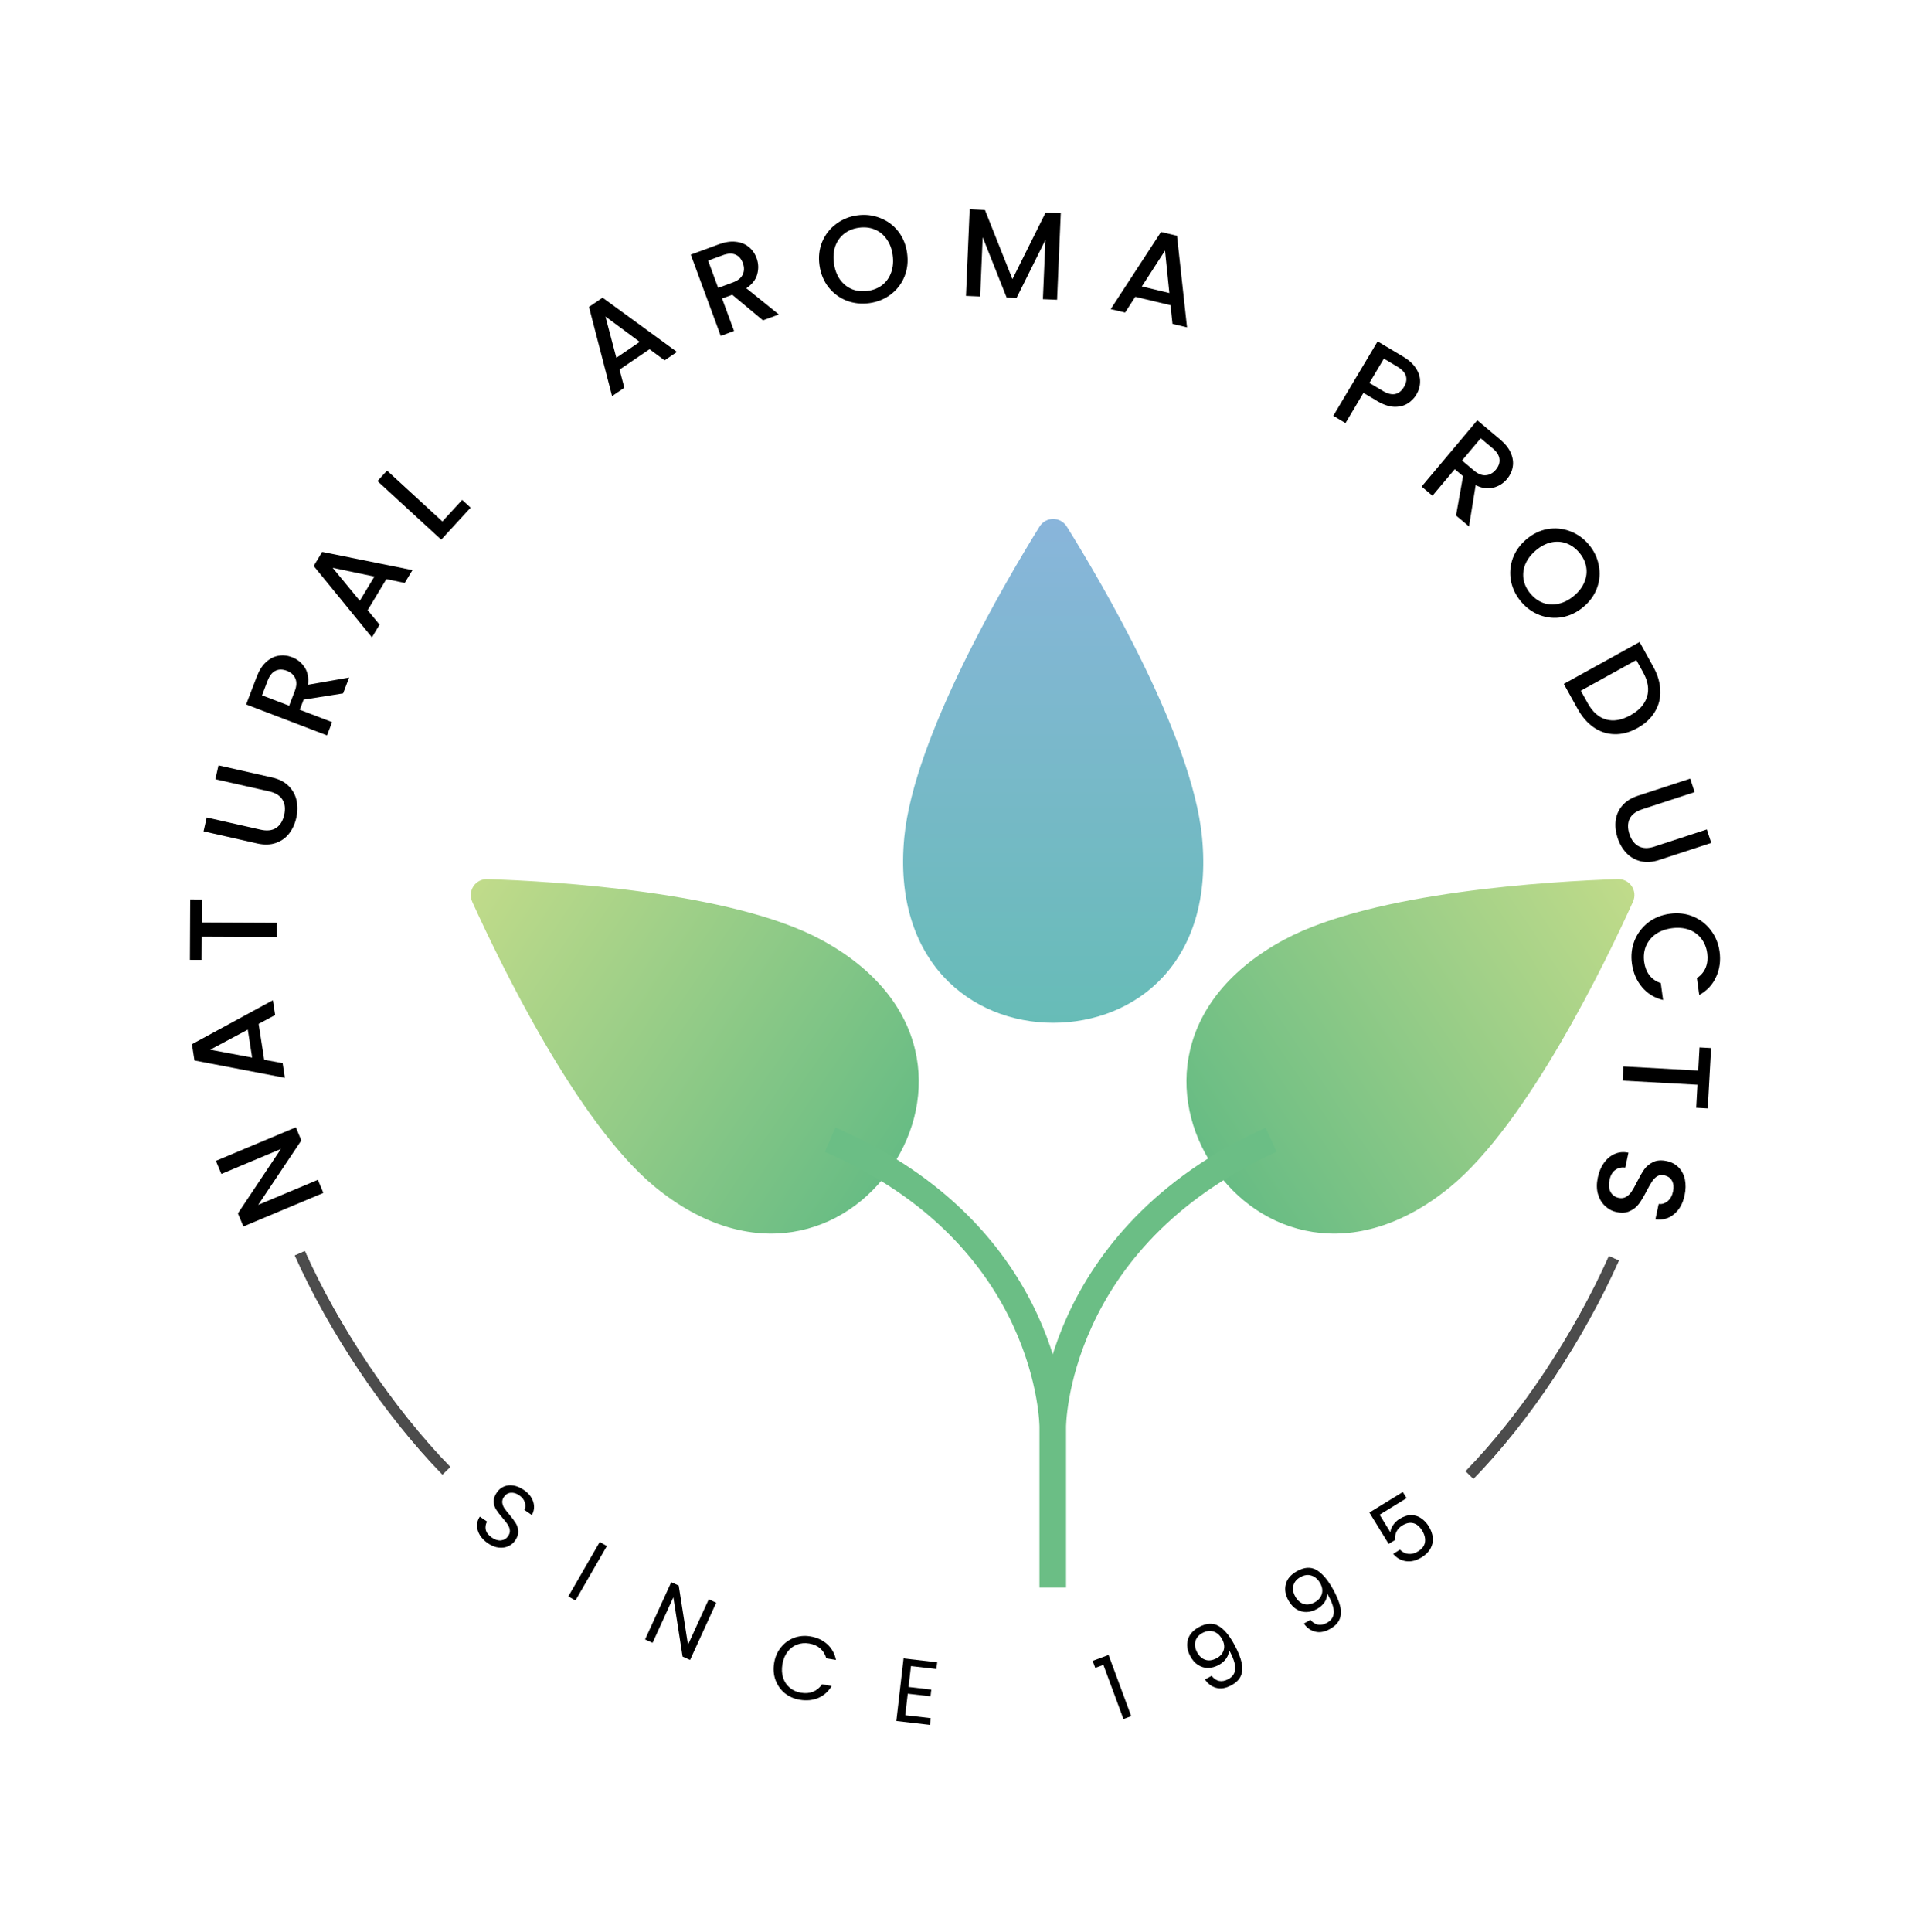 <svg width="3081" height="3116" viewBox="0 0 3081 3116" fill="none" xmlns="http://www.w3.org/2000/svg">
<path d="M477.214 1817.87L486.078 1839L416.578 1942.91L512.746 1902.55L521.61 1923.68L392.645 1977.79L383.781 1956.67L453.095 1852.84L357.112 1893.11L348.248 1871.99L477.214 1817.87Z" fill="black"/>
<path d="M417.185 1651.1L426.154 1708.89L455.892 1714.44L459.559 1738.07L313.681 1710.08L309.612 1683.87L440.142 1612.97L443.84 1636.8L417.185 1651.1ZM399.704 1660.32L339.049 1692.72L406.701 1705.4L399.704 1660.32Z" fill="black"/>
<path d="M306.816 1450.38L325.504 1450.47L325.33 1487.64L446.299 1488.21L446.191 1511.12L325.223 1510.55L325.048 1547.93L306.36 1547.84L306.816 1450.38Z" fill="black"/>
<path d="M333.435 1318.28L420.261 1337.91C430.584 1340.25 438.964 1339.33 445.402 1335.15C451.87 1330.85 456.197 1323.86 458.384 1314.19C460.6 1304.39 459.701 1296.22 455.686 1289.68C451.701 1283.01 444.547 1278.51 434.224 1276.17L347.398 1256.54L352.451 1234.19L438.885 1253.74C449.992 1256.25 458.853 1260.8 465.469 1267.38C472.085 1273.96 476.371 1281.72 478.328 1290.68C480.285 1299.64 480.156 1309.02 477.939 1318.82C475.723 1328.62 471.804 1337.14 466.183 1344.39C460.591 1351.5 453.408 1356.54 444.635 1359.5C435.862 1362.46 425.922 1362.68 414.816 1360.17L328.381 1340.62L333.435 1318.28Z" fill="black"/>
<path d="M553.422 1118.14L489.759 1128.21L483.512 1144.54L535.687 1164.5L527.501 1185.9L397.064 1135.99L414.296 1090.95C418.126 1080.94 423.109 1073.17 429.245 1067.62C435.429 1061.96 442.107 1058.56 449.28 1057.43C456.501 1056.18 463.74 1056.94 470.997 1059.72C479.505 1062.97 486.306 1068.44 491.398 1076.13C496.412 1083.64 498.208 1093 496.785 1104.22L563.187 1092.62L553.422 1118.14ZM466.433 1138.01L475.48 1114.36C478.544 1106.35 478.839 1099.58 476.367 1094.04C473.943 1088.38 469.353 1084.26 462.596 1081.68C455.84 1079.09 449.819 1079.08 444.534 1081.65C439.123 1084.17 434.862 1089.5 431.751 1097.63L422.703 1121.28L466.433 1138.01Z" fill="black"/>
<path d="M623.23 933.871L593.025 983.942L612.269 1007.28L599.917 1027.76L506.006 912.674L519.707 889.961L665.309 919.359L652.853 940.007L623.23 933.871ZM603.907 929.724L536.601 915.641L580.345 968.783L603.907 929.724Z" fill="black"/>
<path d="M713.587 840.883L745.536 806.109L759.15 818.616L711.702 870.26L608.86 775.773L624.358 758.904L713.587 840.883Z" fill="black"/>
<path d="M1047.73 563.167L999.382 596.051L1007.12 625.296L987.347 638.743L950.071 494.957L972.004 480.04L1092.03 567.551L1072.09 581.112L1047.73 563.167ZM1031.91 551.33L976.632 510.429L994.19 576.982L1031.91 551.33Z" fill="black"/>
<path d="M1230.68 516.592L1181.18 475.306L1164.78 481.356L1184.11 533.768L1162.62 541.695L1114.29 410.666L1159.54 393.977C1169.59 390.268 1178.72 388.899 1186.94 389.868C1195.27 390.791 1202.23 393.581 1207.8 398.236C1213.5 402.846 1217.69 408.795 1220.38 416.085C1223.53 424.632 1223.89 433.352 1221.46 442.245C1219.11 450.965 1213.24 458.483 1203.86 464.798L1256.32 507.135L1230.68 516.592ZM1158.45 464.2L1182.21 455.438C1190.25 452.471 1195.54 448.235 1198.08 442.729C1200.74 437.178 1200.82 431.008 1198.32 424.221C1195.82 417.434 1191.86 412.897 1186.45 410.61C1180.99 408.197 1174.17 408.497 1166 411.51L1142.25 420.272L1158.45 464.2Z" fill="black"/>
<path d="M1402.49 488.792C1389.62 490.595 1377.33 489.274 1365.61 484.829C1354.01 480.233 1344.27 473.008 1336.4 463.154C1328.64 453.149 1323.81 441.381 1321.91 427.849C1320.02 414.317 1321.43 401.74 1326.16 390.12C1331.02 378.482 1338.41 368.924 1348.32 361.448C1358.34 353.821 1369.79 349.105 1382.66 347.301C1395.66 345.479 1407.96 346.866 1419.56 351.463C1431.28 355.908 1441 363.067 1448.75 372.939C1456.49 382.811 1461.31 394.513 1463.2 408.045C1465.1 421.577 1463.69 434.22 1458.98 445.973C1454.25 457.593 1446.88 467.216 1436.85 474.844C1426.94 482.32 1415.49 486.969 1402.49 488.792ZM1399.73 469.09C1408.88 467.807 1416.75 464.607 1423.34 459.491C1429.91 454.241 1434.64 447.49 1437.54 439.238C1440.56 430.834 1441.35 421.524 1439.92 411.309C1438.49 401.093 1435.18 392.426 1429.99 385.308C1424.93 378.171 1418.53 373.049 1410.79 369.94C1403.05 366.831 1394.6 365.919 1385.45 367.202C1376.29 368.485 1368.42 371.685 1361.83 376.801C1355.24 381.918 1350.43 388.612 1347.4 396.883C1344.5 405.136 1343.76 414.37 1345.2 424.585C1346.63 434.801 1349.88 443.543 1354.96 450.813C1360.15 457.931 1366.62 463.111 1374.38 466.352C1382.12 469.461 1390.57 470.373 1399.73 469.09Z" fill="black"/>
<path d="M1711.11 343.869L1705.16 483.399L1682.27 482.423L1686.35 386.859L1639.71 480.606L1623.85 479.93L1585.16 382.541L1581.08 478.105L1558.2 477.128L1564.15 337.597L1588.84 338.651L1633.16 450.158L1686.62 342.823L1711.11 343.869Z" fill="black"/>
<path d="M1888.18 492.201L1831.3 478.61L1814.9 504.028L1791.64 498.47L1872.81 374.071L1898.61 380.236L1914.77 527.894L1891.32 522.29L1888.18 492.201ZM1886.27 472.531L1879.27 404.125L1841.9 461.929L1886.27 472.531Z" fill="black"/>
<path d="M2284.79 636.274C2281.15 642.373 2276.29 647.271 2270.19 650.966C2264.09 654.661 2256.84 656.349 2248.46 656.03C2240.14 655.597 2231.03 652.432 2221.13 646.535L2199.38 633.576L2170.38 682.258L2150.7 670.533L2222.18 550.554L2263.61 575.238C2272.82 580.723 2279.62 586.963 2284.03 593.956C2288.63 600.904 2290.87 608.007 2290.75 615.268C2290.75 622.597 2288.76 629.599 2284.79 636.274ZM2230.7 630.48C2238.18 634.937 2244.75 636.594 2250.42 635.45C2256.16 634.192 2260.89 630.455 2264.59 624.24C2272.4 611.12 2268.89 600.138 2254.04 591.293L2232.29 578.334L2208.95 617.521L2230.7 630.48Z" fill="black"/>
<path d="M2348.7 831.32L2360.03 767.869L2346.65 756.621L2310.7 799.384L2293.17 784.644L2383.03 677.736L2419.95 708.767C2428.15 715.663 2433.86 722.917 2437.09 730.53C2440.42 738.228 2441.44 745.651 2440.16 752.798C2438.98 760.031 2435.89 766.622 2430.89 772.57C2425.03 779.543 2417.64 784.177 2408.71 786.472C2399.97 788.751 2390.53 787.381 2380.4 782.364L2369.62 848.904L2348.7 831.32ZM2358.41 742.623L2377.79 758.914C2384.36 764.431 2390.66 766.927 2396.7 766.404C2402.84 765.967 2408.24 762.98 2412.9 757.442C2417.55 751.904 2419.53 746.218 2418.83 740.383C2418.22 734.446 2414.59 728.676 2407.92 723.073L2388.54 706.782L2358.41 742.623Z" fill="black"/>
<path d="M2453.76 970.392C2445.35 960.483 2439.89 949.39 2437.38 937.114C2435.06 924.852 2435.96 912.76 2440.07 900.837C2444.38 888.929 2451.74 878.555 2462.16 869.715C2472.58 860.875 2483.96 855.345 2496.31 853.127C2508.74 851.01 2520.77 852.139 2532.39 856.513C2544.19 860.903 2554.3 868.053 2562.71 877.961C2571.2 887.972 2576.61 899.109 2578.93 911.37C2581.44 923.646 2580.59 935.695 2576.39 947.516C2572.19 959.338 2564.88 969.668 2554.46 978.508C2544.04 987.348 2532.6 992.921 2520.15 995.227C2507.81 997.445 2495.73 996.36 2483.92 991.97C2472.31 987.596 2462.25 980.403 2453.76 970.392ZM2468.93 957.522C2474.91 964.57 2481.82 969.509 2489.67 972.339C2497.62 975.082 2505.86 975.472 2514.38 973.51C2523.09 971.564 2531.38 967.254 2539.25 960.58C2547.12 953.907 2552.67 946.474 2555.91 938.28C2559.23 930.189 2560.14 922.042 2558.62 913.839C2557.11 905.636 2553.36 898.01 2547.38 890.961C2541.4 883.913 2534.49 878.974 2526.64 876.144C2518.8 873.315 2510.57 872.83 2501.96 874.69C2493.43 876.652 2485.23 880.969 2477.37 887.643C2469.5 894.316 2463.86 901.742 2460.43 909.92C2457.19 918.113 2456.28 926.355 2457.69 934.644C2459.2 942.847 2462.95 950.473 2468.93 957.522Z" fill="black"/>
<path d="M2666.86 1075.21C2674.05 1088.22 2677.82 1100.98 2678.16 1113.5C2678.69 1126.07 2675.72 1137.59 2669.26 1148.05C2662.98 1158.56 2653.63 1167.26 2641.2 1174.13C2628.78 1181.01 2616.5 1184.27 2604.37 1183.94C2592.31 1183.72 2581.1 1180.05 2570.73 1172.93C2560.54 1165.86 2551.84 1155.81 2544.65 1142.8L2522.57 1102.89L2644.78 1035.29L2666.86 1075.21ZM2561 1133.76C2568.91 1148.06 2578.84 1156.88 2590.79 1160.22C2602.75 1163.56 2615.75 1161.34 2629.82 1153.56C2644.01 1145.71 2652.98 1135.78 2656.73 1123.75C2660.49 1111.72 2658.41 1098.55 2650.5 1084.25L2639.51 1064.38L2550.01 1113.89L2561 1133.76Z" fill="black"/>
<path d="M2733.58 1277.38L2648.97 1305.07C2638.92 1308.36 2632.19 1313.45 2628.81 1320.33C2625.47 1327.35 2625.34 1335.57 2628.42 1344.99C2631.55 1354.54 2636.51 1361.09 2643.31 1364.64C2650.15 1368.32 2658.6 1368.52 2668.66 1365.22L2753.27 1337.54L2760.39 1359.31L2676.17 1386.87C2665.35 1390.41 2655.41 1391.06 2646.36 1388.81C2637.3 1386.55 2629.64 1382.08 2623.36 1375.4C2617.09 1368.71 2612.39 1360.6 2609.26 1351.05C2606.14 1341.5 2605.13 1332.17 2606.24 1323.07C2607.39 1314.1 2610.97 1306.09 2616.98 1299.05C2622.99 1292 2631.41 1286.71 2642.23 1283.17L2726.45 1255.61L2733.58 1277.38Z" fill="black"/>
<path d="M2693.44 1473.56C2706.97 1471.7 2719.55 1473.16 2731.15 1477.92C2742.78 1482.81 2752.31 1490.22 2759.76 1500.15C2767.36 1510.2 2772.05 1521.66 2773.81 1534.53C2775.84 1549.26 2773.98 1562.84 2768.25 1575.25C2762.67 1587.78 2753.6 1597.55 2741.03 1604.55L2737.29 1577.27C2744.1 1572.69 2748.86 1566.96 2751.56 1560.1C2754.27 1553.24 2755.05 1545.63 2753.9 1537.27C2752.65 1528.11 2749.47 1520.23 2744.37 1513.63C2739.27 1507.02 2732.59 1502.19 2724.33 1499.14C2716.09 1496.21 2706.85 1495.45 2696.63 1496.85C2686.41 1498.26 2677.73 1501.48 2670.58 1506.52C2663.45 1511.69 2658.25 1518.15 2654.98 1525.9C2651.85 1533.63 2650.92 1542.08 2652.18 1551.23C2653.32 1559.59 2656.13 1566.71 2660.58 1572.59C2665.04 1578.47 2671.17 1582.7 2678.96 1585.28L2682.7 1612.56C2668.72 1609.2 2657.35 1602.24 2648.6 1591.68C2639.87 1581.25 2634.49 1568.67 2632.47 1553.94C2630.68 1540.93 2632.04 1528.64 2636.53 1517.07C2641.16 1505.49 2648.41 1495.77 2658.29 1487.92C2668.18 1480.21 2679.9 1475.42 2693.44 1473.56Z" fill="black"/>
<path d="M2754.77 1787.4L2736.11 1786.37L2738.15 1749.25L2617.36 1742.61L2618.62 1719.73L2739.41 1726.38L2741.46 1689.06L2760.12 1690.09L2754.77 1787.4Z" fill="black"/>
<path d="M2577.42 1898.84C2579.38 1889.66 2582.71 1881.74 2587.41 1875.08C2592.25 1868.44 2598.06 1863.65 2604.85 1860.71C2611.64 1857.77 2618.96 1857.14 2626.83 1858.81L2621.72 1882.79C2615.72 1882.06 2610.38 1883.32 2605.72 1886.57C2601.02 1889.96 2597.88 1895.38 2596.29 1902.85C2594.65 1910.58 2595.2 1917 2597.95 1922.11C2600.83 1927.24 2605.22 1930.43 2611.11 1931.69C2615.7 1932.66 2619.73 1932.08 2623.19 1929.94C2626.63 1927.94 2629.57 1925.07 2632.01 1921.34C2634.42 1917.74 2637.29 1912.6 2640.63 1905.92C2644.89 1897.51 2648.79 1890.74 2652.35 1885.61C2656.01 1880.63 2660.82 1876.73 2666.76 1873.88C2672.71 1871.04 2679.94 1870.52 2688.46 1872.33C2696.32 1874.01 2702.78 1877.44 2707.84 1882.62C2712.9 1887.81 2716.25 1894.27 2717.89 1902.02C2719.53 1909.76 2719.36 1918.29 2717.38 1927.59C2714.56 1940.82 2708.92 1950.92 2700.45 1957.89C2692.09 1965.01 2682.04 1967.8 2670.32 1966.27L2675.59 1941.5C2680.65 1942.17 2685.41 1940.72 2689.87 1937.15C2694.33 1933.57 2697.31 1928.25 2698.81 1921.18C2700.18 1914.75 2699.66 1909.16 2697.25 1904.41C2694.84 1899.65 2690.55 1896.61 2684.39 1895.3C2680.2 1894.41 2676.46 1894.92 2673.18 1896.82C2670 1898.88 2667.21 1901.71 2664.8 1905.31C2662.39 1908.9 2659.54 1913.91 2656.26 1920.34C2651.85 1928.85 2647.8 1935.66 2644.11 1940.76C2640.39 1946 2635.49 1950.02 2629.42 1952.84C2623.44 1955.81 2616.13 1956.38 2607.48 1954.54C2600.54 1953.06 2594.39 1949.77 2589.04 1944.66C2583.66 1939.68 2579.84 1933.18 2577.57 1925.17C2575.41 1917.31 2575.36 1908.53 2577.42 1898.84Z" fill="black"/>
<path d="M1766.74 2689.62L1762.54 2678.3L1788.19 2668.79L1824.76 2767.44L1812.2 2772.09L1779.84 2684.77L1766.74 2689.62Z" fill="black"/>
<path d="M1954.5 2702.45C1957.97 2706.87 1961.95 2709.58 1966.45 2710.58C1971.03 2711.54 1975.98 2710.6 1981.28 2707.76C1988.38 2703.96 1992.11 2698.39 1992.47 2691.04C1992.91 2683.65 1989.52 2673.42 1982.3 2660.34C1982.56 2665.15 1981.2 2669.79 1978.19 2674.25C1975.15 2678.63 1971.06 2682.2 1965.93 2684.95C1960.2 2688.01 1954.45 2689.61 1948.68 2689.72C1942.95 2689.71 1937.59 2688.12 1932.6 2684.97C1927.61 2681.81 1923.39 2677.02 1919.96 2670.61C1915.06 2661.45 1913.77 2652.68 1916.1 2644.28C1918.38 2635.8 1924.39 2628.95 1934.14 2623.73C1946.12 2617.32 1956.58 2616.72 1965.54 2621.94C1974.58 2627.11 1983.22 2637.4 1991.46 2652.79C1997.23 2663.57 2001.01 2672.99 2002.8 2681.05C2004.67 2689.07 2004.28 2696.16 2001.63 2702.31C1999.07 2708.41 1993.81 2713.59 1985.86 2717.85C1977.13 2722.52 1969.08 2723.81 1961.68 2721.72C1954.29 2719.62 1948.3 2715.12 1943.73 2708.22L1954.5 2702.45ZM1962.56 2674.04C1968.29 2670.97 1972.06 2666.7 1973.86 2661.22C1975.61 2655.66 1974.87 2649.85 1971.61 2643.77C1968.18 2637.36 1963.61 2633.15 1957.92 2631.14C1952.22 2629.13 1946.12 2629.86 1939.62 2633.34C1933.63 2636.55 1929.85 2640.99 1928.27 2646.68C1926.78 2652.32 1927.68 2658.22 1930.98 2664.37C1934.32 2670.62 1938.76 2674.68 1944.28 2676.57C1949.8 2678.45 1955.89 2677.61 1962.56 2674.04Z" fill="black"/>
<path d="M2113.84 2612.11C2117.41 2616.45 2121.45 2619.06 2125.97 2619.96C2130.58 2620.81 2135.5 2619.75 2140.73 2616.78C2147.74 2612.81 2151.33 2607.15 2151.52 2599.8C2151.79 2592.4 2148.15 2582.25 2140.62 2569.35C2141 2574.15 2139.74 2578.82 2136.85 2583.36C2133.91 2587.81 2129.91 2591.47 2124.84 2594.34C2119.19 2597.55 2113.48 2599.27 2107.71 2599.53C2101.99 2599.65 2096.59 2598.19 2091.52 2595.15C2086.46 2592.11 2082.13 2587.43 2078.54 2581.1C2073.43 2572.07 2071.93 2563.33 2074.06 2554.87C2076.14 2546.34 2081.99 2539.35 2091.61 2533.9C2103.43 2527.2 2113.87 2526.36 2122.95 2531.36C2132.11 2536.32 2141 2546.39 2149.6 2561.59C2155.63 2572.22 2159.63 2581.55 2161.61 2589.57C2163.67 2597.55 2163.45 2604.64 2160.95 2610.85C2158.53 2617.01 2153.4 2622.32 2145.55 2626.76C2136.94 2631.64 2128.91 2633.12 2121.47 2631.2C2114.03 2629.29 2107.94 2624.93 2103.2 2618.14L2113.84 2612.11ZM2121.22 2583.52C2126.88 2580.31 2130.54 2575.95 2132.21 2570.44C2133.83 2564.84 2132.94 2559.04 2129.55 2553.05C2125.96 2546.72 2121.3 2542.61 2115.55 2540.74C2109.81 2538.86 2103.73 2539.74 2097.31 2543.38C2091.41 2546.72 2087.73 2551.26 2086.29 2556.98C2084.93 2562.65 2085.97 2568.53 2089.42 2574.61C2092.91 2580.77 2097.43 2584.73 2103 2586.48C2108.56 2588.23 2114.64 2587.25 2121.22 2583.52Z" fill="black"/>
<path d="M2268.94 2415.89L2225.42 2442.63L2242.79 2470.9C2243.06 2467.08 2244.55 2463.21 2247.26 2459.27C2249.91 2455.25 2253.39 2451.92 2257.68 2449.28C2264.54 2445.06 2271.01 2443.08 2277.09 2443.34C2283.11 2443.51 2288.43 2445.31 2293.04 2448.74C2297.68 2452.03 2301.55 2456.2 2304.65 2461.24C2308.31 2467.19 2310.47 2473.21 2311.13 2479.29C2311.79 2485.38 2310.65 2491.2 2307.69 2496.77C2304.82 2502.3 2300 2507.14 2293.22 2511.3C2284.54 2516.63 2276.14 2518.72 2268.03 2517.55C2259.91 2516.39 2252.99 2512.44 2247.27 2505.71L2258.3 2498.94C2262.27 2502.99 2266.8 2505.27 2271.9 2505.78C2277 2506.3 2282.19 2504.93 2287.48 2501.68C2294.01 2497.67 2297.73 2492.7 2298.65 2486.79C2299.52 2480.79 2297.98 2474.56 2294.02 2468.12C2290.06 2461.67 2285.36 2457.73 2279.92 2456.28C2274.43 2454.76 2268.46 2455.98 2262.01 2459.94C2257.63 2462.63 2254.45 2466.07 2252.46 2470.25C2250.51 2474.29 2249.9 2478.59 2250.65 2483.14L2239.99 2489.69L2208.91 2439.11L2262.85 2405.98L2268.94 2415.89Z" fill="black"/>
<path d="M1469.43 2686.7L1465.53 2720.38L1502.25 2724.63L1500.99 2735.47L1464.28 2731.22L1460.26 2765.91L1501.32 2770.67L1500.06 2781.51L1445.86 2775.23L1457.53 2674.34L1511.74 2680.61L1510.48 2691.45L1469.43 2686.7Z" fill="black"/>
<path d="M1248.7 2681.79C1250.31 2672.03 1253.97 2663.64 1259.66 2656.62C1265.36 2649.5 1272.36 2644.37 1280.65 2641.22C1289.03 2638.09 1297.87 2637.29 1307.15 2638.83C1318.06 2640.64 1327.15 2644.85 1334.41 2651.46C1341.67 2658.08 1346.37 2666.52 1348.5 2676.81L1332.85 2674.21C1331.07 2667.72 1327.82 2662.42 1323.1 2658.29C1318.47 2654.18 1312.52 2651.52 1305.25 2650.31C1298.26 2649.16 1291.72 2649.74 1285.63 2652.08C1279.54 2654.41 1274.42 2658.33 1270.26 2663.84C1266.12 2669.25 1263.38 2675.97 1262.05 2684.01C1260.73 2691.95 1261.15 2699.2 1263.31 2705.75C1265.48 2712.21 1269.07 2717.53 1274.09 2721.7C1279.1 2725.87 1285.1 2728.54 1292.08 2729.7C1299.36 2730.91 1305.84 2730.36 1311.53 2728.06C1317.33 2725.68 1322.12 2721.7 1325.9 2716.13L1341.54 2718.73C1336.22 2727.68 1329.06 2734.11 1320.05 2738.03C1311.06 2741.84 1301.11 2742.85 1290.2 2741.04C1280.92 2739.5 1272.81 2735.94 1265.86 2730.37C1259.03 2724.71 1254.06 2717.64 1250.94 2709.16C1247.83 2700.68 1247.08 2691.56 1248.7 2681.79Z" fill="black"/>
<path d="M1113.12 2676.88L1101.07 2671.38L1086.19 2575.79L1052.63 2649.25L1040.59 2643.75L1082.8 2551.36L1094.84 2556.87L1109.78 2652.32L1143.28 2579L1155.33 2584.5L1113.12 2676.88Z" fill="black"/>
<path d="M978.945 2493.14L928.234 2580.97L916.766 2574.35L967.478 2486.52L978.945 2493.14Z" fill="black"/>
<path d="M786.98 2488.66C781.462 2484.87 777.163 2480.51 774.083 2475.57C771.138 2470.6 769.606 2465.55 769.488 2460.41C769.426 2455.19 770.92 2450.27 773.97 2445.66L785.605 2453.65C783.314 2457.84 782.634 2462.26 783.566 2466.9C784.633 2471.51 787.885 2475.69 793.323 2479.42C798.521 2482.99 803.478 2484.51 808.194 2483.99C813.045 2483.43 816.871 2481.12 819.672 2477.04C821.868 2473.84 822.773 2470.64 822.387 2467.43C822.001 2464.22 820.845 2461.19 818.92 2458.34C816.995 2455.49 814.205 2451.93 810.551 2447.65C806.021 2442.42 802.572 2437.94 800.201 2434.19C797.911 2430.5 796.61 2426.31 796.298 2421.63C796.12 2416.91 797.817 2411.96 801.386 2406.76C804.516 2402.2 808.449 2398.96 813.185 2397.04C817.92 2395.11 823.026 2394.61 828.502 2395.55C834.058 2396.54 839.555 2398.9 844.993 2402.64C852.83 2408.02 857.882 2414.37 860.149 2421.7C862.496 2429.07 861.766 2436.22 857.957 2443.14L845.962 2434.9C847.759 2431.43 848.002 2427.48 846.69 2423.05C845.434 2418.53 842.367 2414.6 837.489 2411.25C832.93 2408.12 828.388 2406.77 823.862 2407.19C819.39 2407.53 815.699 2409.82 812.789 2414.06C810.702 2417.1 809.839 2420.16 810.201 2423.23C810.642 2426.36 811.745 2429.29 813.51 2432.03C815.41 2434.75 818.2 2438.31 821.879 2442.72C826.354 2448.03 829.749 2452.6 832.064 2456.43C834.434 2460.17 835.748 2464.43 836.005 2469.19C836.317 2473.88 834.661 2478.86 831.037 2484.14C828.236 2488.22 824.52 2491.32 819.89 2493.43C815.26 2495.55 810.056 2496.27 804.28 2495.6C798.504 2494.93 792.738 2492.61 786.98 2488.66Z" fill="black"/>
<g opacity="0.7">
<path d="M2603.34 2029.24C2547.36 2154.52 2461.07 2285.76 2370.49 2378.52M483.656 2021.05C537.492 2141.64 626.17 2275.56 719.959 2371.67" stroke="black" stroke-width="17.504"/>
<path d="M2603.34 2029.24C2547.36 2154.52 2461.07 2285.76 2370.49 2378.52M483.656 2021.05C537.492 2141.64 626.17 2275.56 719.959 2371.67" stroke="black" stroke-width="17.504"/>
</g>
<g style="transform:scale(1.45); transform-origin:center">
<path d="M1559.53 1529.74C1468.07 1529.74 1380.6 1461.2 1393.93 1323.33C1404.66 1212.37 1505.4 1040.77 1544.3 978.023C1551.42 966.539 1567.66 966.522 1574.8 977.997C1613.69 1040.52 1714.19 1211.35 1725.14 1323.33C1738.74 1462.54 1650.99 1529.74 1559.53 1529.74Z" fill="url(#paint0_linear_82:1196)"/>
<path d="M1737.54 1689.53C1788.41 1765.53 1894.02 1800.11 2001.18 1712.35C2087.43 1641.71 2174.01 1462.55 2204.51 1395.32C2210.1 1383.02 2201.08 1369.51 2187.57 1369.96C2113.98 1372.42 1916.11 1383.91 1816.96 1437.1C1693.72 1503.22 1686.67 1613.52 1737.54 1689.53Z" fill="url(#paint1_linear_82:1196)"/>
<path d="M1380.32 1689.53C1329.45 1765.53 1223.84 1800.11 1116.68 1712.35C1030.43 1641.71 943.851 1462.55 913.345 1395.32C907.762 1383.02 916.779 1369.51 930.285 1369.96C1003.88 1372.42 1201.75 1383.91 1300.89 1437.1C1424.14 1503.22 1431.19 1613.52 1380.32 1689.53Z" fill="url(#paint2_linear_82:1196)"/>
<path d="M1559.1 2157.84V1979.1M1559.1 1979.1C1559.1 1979.1 1559.1 1769.8 1802.01 1659.81M1559.1 1979.1C1559.1 1979.1 1559.1 1766.75 1311.37 1659.81" stroke="#6BBE85" stroke-width="29.589"/>
</g>
<defs>
<linearGradient id="paint0_linear_82:1196" x1="1559.56" y1="953.998" x2="1559.56" y2="1529.74" gradientUnits="userSpaceOnUse">
<stop stop-color="#8AB5DC"/>
<stop offset="1" stop-color="#67BCB7"/>
</linearGradient>
<linearGradient id="paint1_linear_82:1196" x1="2216" y1="1369.28" x2="1737.53" y2="1689.51" gradientUnits="userSpaceOnUse">
<stop stop-color="#C3DC8A"/>
<stop offset="1" stop-color="#67BC84"/>
</linearGradient>
<linearGradient id="paint2_linear_82:1196" x1="901.863" y1="1369.28" x2="1380.33" y2="1689.51" gradientUnits="userSpaceOnUse">
<stop stop-color="#C3DC8A"/>
<stop offset="1" stop-color="#67BC84"/>
</linearGradient>
</defs>
</svg>
